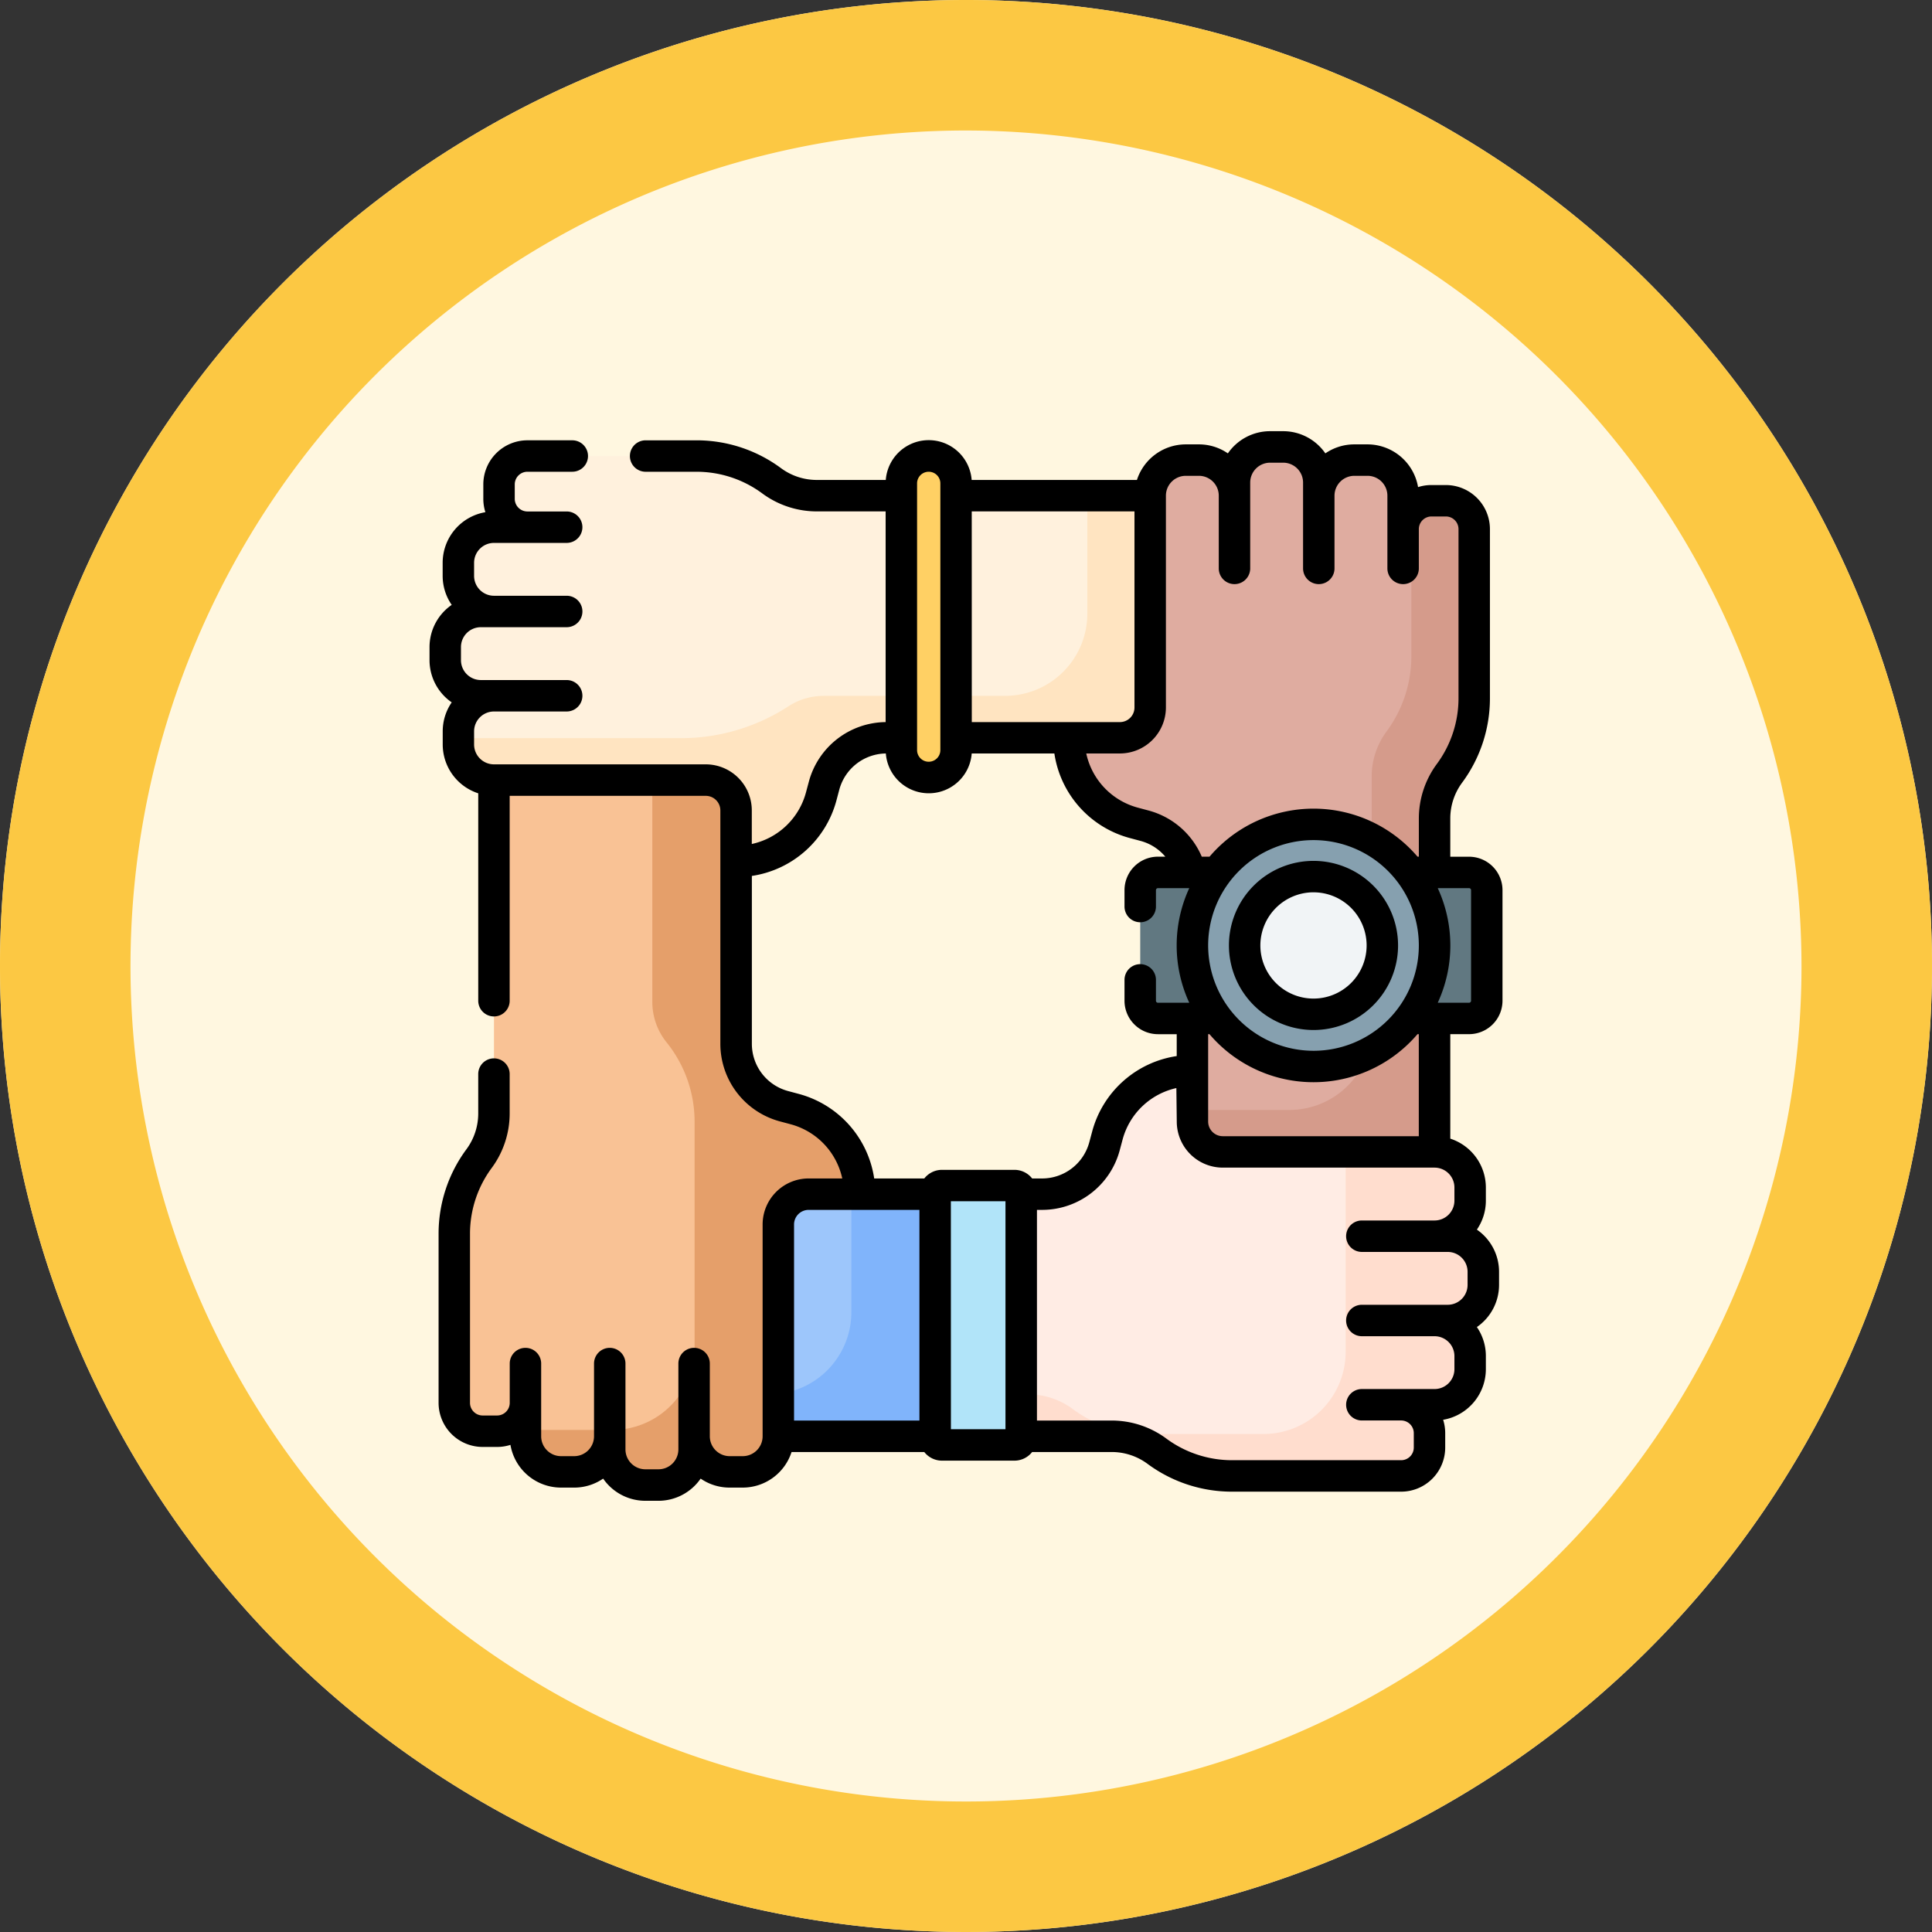 <svg xmlns="http://www.w3.org/2000/svg" width="148.046" height="148.046" viewBox="0 0 148.046 148.046"><rect x="0" y="0" width="148.046" height="148.046" fill="#333333" stroke="none"/><g transform="translate(-725.977 -12738.188)"><path d="M74.023,0A74.023,74.023,0,1,1,0,74.023,74.023,74.023,0,0,1,74.023,0Z" transform="translate(725.977 12738.188)" fill="#fff7e0"/><path d="M74.023,10a64.023,64.023,0,1,0,64.023,64.023A64.1,64.1,0,0,0,74.023,10m0-10A74.023,74.023,0,1,1,0,74.023,74.023,74.023,0,0,1,74.023,0Z" transform="translate(725.977 12738.188)" fill="#fcc843"/><g transform="translate(758.891 12770.399)"><path d="M33.415,169.6a2.322,2.322,0,0,0-2.322-2.322H14.862v25.551a5.785,5.785,0,0,1-1.131,3.443,9.7,9.7,0,0,0-1.908,5.792V215A2.173,2.173,0,0,0,14,217.177H15.1A2.173,2.173,0,0,0,17.275,215v2.562A2.726,2.726,0,0,0,20,220.292h1.007a2.726,2.726,0,0,0,2.726-2.726v1.007a2.726,2.726,0,0,0,2.726,2.726h1.007a2.726,2.726,0,0,0,2.726-2.726v-1.007a2.726,2.726,0,0,0,2.726,2.726h1.007a2.726,2.726,0,0,0,2.726-2.726V201.334a2.322,2.322,0,0,1,2.322-2.322h3.9v-.047a6.7,6.7,0,0,0-4.962-6.47l-.836-.224a4.946,4.946,0,0,1-3.666-4.777V169.6Z" transform="translate(-9.924 -139.716)" fill="#f9c295"/><path d="M66.42,192.495l-.836-.224a4.946,4.946,0,0,1-3.666-4.777V169.6A2.322,2.322,0,0,0,59.6,167.28H55.5v17a4.939,4.939,0,0,0,1.1,3.107,9.7,9.7,0,0,1,2.14,6.092v17.3a6.3,6.3,0,0,1-6.3,6.3H45.779v.485a2.726,2.726,0,0,0,2.726,2.726h1.007a2.726,2.726,0,0,0,2.726-2.726v1.007a2.726,2.726,0,0,0,2.726,2.726h1.007a2.726,2.726,0,0,0,2.726-2.726v-1.007a2.726,2.726,0,0,0,2.726,2.726H62.43a2.726,2.726,0,0,0,2.726-2.726V201.334a2.322,2.322,0,0,1,2.322-2.322h3.9v-.047A6.7,6.7,0,0,0,66.42,192.495Z" transform="translate(-38.428 -139.716)" fill="#e59f6a"/><path d="M227.246,37.29a2.1,2.1,0,0,1-2.1-2.1V14.756a2.1,2.1,0,0,1,4.193,0V35.193A2.1,2.1,0,0,1,227.246,37.29Z" transform="translate(-188.993 -9.925)" fill="#ffd064"/><circle cx="9.277" cy="9.277" r="9.277" transform="translate(58.461 30.959)" fill="#86a0af"/><path d="M394.239,223.89a5.276,5.276,0,1,1,5.276-5.276A5.282,5.282,0,0,1,394.239,223.89Z" transform="translate(-326.501 -178.379)" fill="#f1f4f6"/><path d="M334,12.458H332.89a2.173,2.173,0,0,0-2.173,2.173V12.069a2.726,2.726,0,0,0-2.726-2.726h-1.007a2.726,2.726,0,0,0-2.726,2.726V11.062a2.726,2.726,0,0,0-2.726-2.726h-1.007a2.726,2.726,0,0,0-2.726,2.726v1.007a2.726,2.726,0,0,0-2.726-2.726h-1.007a2.726,2.726,0,0,0-2.726,2.726V28.3a2.322,2.322,0,0,1-2.322,2.322h-3.9v.047a6.7,6.7,0,0,0,4.962,6.47l.836.224a4.946,4.946,0,0,1,3.517,3.574h2.025a9.278,9.278,0,0,1,14.8,0h1.876V36.8a5.785,5.785,0,0,1,1.131-3.443,9.7,9.7,0,0,0,1.908-5.792V14.631A2.173,2.173,0,0,0,334,12.458Z" transform="translate(-256.116 -6.296)" fill="#dfaca0"/><path d="M380.723,281.033a9.278,9.278,0,0,1-14.8,0h-1.876v7.905a2.322,2.322,0,0,0,2.322,2.322H382.6V281.033Z" transform="translate(-305.586 -235.202)" fill="#dfaca0"/><g transform="translate(58.461 6.161)"><path d="M455.267,34h-1.106a2.166,2.166,0,0,0-1.538.638V45.9a9.7,9.7,0,0,1-1.908,5.792,5.784,5.784,0,0,0-1.131,3.443v4.8a9.321,9.321,0,0,1,2.941,2.542H454.4V58.348a5.784,5.784,0,0,1,1.131-3.443,9.7,9.7,0,0,0,1.908-5.792V36.175A2.173,2.173,0,0,0,455.267,34Z" transform="translate(-435.848 -34.002)" fill="#d59b8b"/><path d="M374.054,281.168l-.1-.135h-.341Q373.828,281.106,374.054,281.168Z" transform="translate(-372.073 -241.363)" fill="#d59b8b"/><path d="M380.724,281.033a9.318,9.318,0,0,1-3.265,2.711,6.305,6.305,0,0,1-5.979,4.3h-7.434v.89a2.322,2.322,0,0,0,2.322,2.322H382.6V281.033h-1.877Z" transform="translate(-364.047 -241.363)" fill="#d59b8b"/></g><path d="M343.132,216.947a9.235,9.235,0,0,1,1.876-5.595h-4.52a1.357,1.357,0,0,0-1.357,1.357v8.475a1.357,1.357,0,0,0,1.357,1.357h4.52a9.236,9.236,0,0,1-1.876-5.6Z" transform="translate(-284.671 -176.711)" fill="#617881"/><path d="M472.419,211.352H467.9a9.279,9.279,0,0,1,0,11.19h4.52a1.357,1.357,0,0,0,1.357-1.357v-8.475A1.357,1.357,0,0,0,472.419,211.352Z" transform="translate(-392.761 -176.711)" fill="#617881"/><path d="M42.452,15.7H35.968a5.785,5.785,0,0,1-3.443-1.131,9.7,9.7,0,0,0-5.792-1.908H13.8a2.173,2.173,0,0,0-2.173,2.173v1.106A2.173,2.173,0,0,0,13.8,18.111H11.234a2.726,2.726,0,0,0-2.726,2.726v1.007a2.726,2.726,0,0,0,2.726,2.726H10.227A2.726,2.726,0,0,0,7.5,27.3V28.3a2.726,2.726,0,0,0,2.726,2.726h1.007a2.726,2.726,0,0,0-2.726,2.726v1.007a2.726,2.726,0,0,0,2.726,2.726H27.466a2.322,2.322,0,0,1,2.322,2.322v3.9h.047a6.7,6.7,0,0,0,6.47-4.962l.224-.836a4.946,4.946,0,0,1,4.777-3.666h1.146V15.7Z" transform="translate(-6.297 -9.925)" fill="#fff1dd"/><path d="M251.26,31.581V50.135h12.553a2.322,2.322,0,0,0,2.322-2.322V31.581Z" transform="translate(-210.911 -25.809)" fill="#fff1dd"/><path d="M41.75,127.117a4.935,4.935,0,0,0-2.661.777,15.072,15.072,0,0,1-8.1,2.461H13.769v.485a2.726,2.726,0,0,0,2.726,2.726H32.727a2.322,2.322,0,0,1,2.322,2.322v3.9H35.1a6.7,6.7,0,0,0,6.47-4.962l.224-.836a4.946,4.946,0,0,1,4.777-3.666h1.146v-3.212H41.75Z" transform="translate(-11.558 -106.003)" fill="#ffe4c1"/><path d="M261.317,31.581V40.62a6.3,6.3,0,0,1-6.3,6.3H251.26v3.212h12.553a2.322,2.322,0,0,0,2.322-2.322V31.581Z" transform="translate(-210.911 -25.809)" fill="#ffe4c1"/><path d="M241.815,380.64h5.551a.521.521,0,0,0,.521-.521V361.285a.521.521,0,0,0-.521-.521h-5.551a.521.521,0,0,0-.521.521v18.834A.521.521,0,0,0,241.815,380.64Z" transform="translate(-202.546 -302.13)" fill="#b1e4f9"/><path d="M178.465,364.882h-9.7a2.322,2.322,0,0,0-2.322,2.322v16.232h12.02Z" transform="translate(-139.716 -305.586)" fill="#9dc6fb"/><path d="M315.031,318.633h-1.007a2.726,2.726,0,0,0,2.726-2.726V314.9a2.726,2.726,0,0,0-2.726-2.726H297.792a2.322,2.322,0,0,1-2.322-2.322l-.047-3.9a6.7,6.7,0,0,0-6.47,4.962l-.224.836a4.946,4.946,0,0,1-4.777,3.666h-1.6v18.554h6.938a5.785,5.785,0,0,1,3.443,1.131A9.7,9.7,0,0,0,298.524,337h12.938a2.173,2.173,0,0,0,2.173-2.173v-1.106a2.173,2.173,0,0,0-2.173-2.173h2.562a2.726,2.726,0,0,0,2.726-2.726v-1.007a2.726,2.726,0,0,0-2.726-2.726h1.007a2.726,2.726,0,0,0,2.726-2.726V321.36a2.726,2.726,0,0,0-2.726-2.726Z" transform="translate(-237.01 -256.116)" fill="#ffece4"/><path d="M172.041,364.882v9.039a6.3,6.3,0,0,1-5.6,6.263v3.251h12.02V364.882Z" transform="translate(-139.716 -305.586)" fill="#80b4fb"/><path d="M315.031,351.178h-1.007a2.726,2.726,0,0,0,2.726-2.726v-1.007a2.726,2.726,0,0,0-2.726-2.726h-6.812v15.316a6.3,6.3,0,0,1-6.3,6.3H292.1a9.7,9.7,0,0,1-5.809-1.921,5.737,5.737,0,0,0-3.425-1.118h-.515v3.212h6.938a5.785,5.785,0,0,1,3.443,1.131,9.7,9.7,0,0,0,5.792,1.908h12.938a2.173,2.173,0,0,0,2.173-2.173V366.27a2.173,2.173,0,0,0-2.173-2.173h2.562a2.726,2.726,0,0,0,2.726-2.726v-1.007a2.726,2.726,0,0,0-2.726-2.726h1.007a2.726,2.726,0,0,0,2.726-2.726V353.9a2.726,2.726,0,0,0-2.726-2.726Z" transform="translate(-237.01 -288.661)" fill="#ffddce"/><path d="M387.942,218.8a6.48,6.48,0,1,0-6.48-6.48A6.488,6.488,0,0,0,387.942,218.8Zm0-10.551a4.071,4.071,0,1,1-4.071,4.071A4.076,4.076,0,0,1,387.942,208.248Z" transform="translate(-320.205 -172.083)"/><path d="M79.658,33.437H78.219v-2.93a4.612,4.612,0,0,1,.894-2.726,10.865,10.865,0,0,0,2.144-6.508V8.334A3.381,3.381,0,0,0,77.88,4.957H76.774a3.366,3.366,0,0,0-1.024.158,3.937,3.937,0,0,0-3.876-3.274H70.867a3.909,3.909,0,0,0-2.221.689,3.929,3.929,0,0,0-3.232-1.7H64.408a3.929,3.929,0,0,0-3.232,1.7,3.91,3.91,0,0,0-2.221-.689H57.949a3.937,3.937,0,0,0-3.742,2.726H41.543a3.3,3.3,0,0,0-6.581,0h-5.29a4.612,4.612,0,0,1-2.726-.894A10.865,10.865,0,0,0,20.437,1.53H16.559a1.2,1.2,0,1,0,0,2.409h3.878A8.471,8.471,0,0,1,25.512,5.61a7.037,7.037,0,0,0,4.159,1.367h5.28V23.122a6.159,6.159,0,0,0-5.882,4.558l-.224.836a5.5,5.5,0,0,1-4.15,3.947V29.886a3.53,3.53,0,0,0-3.526-3.526H4.937a1.524,1.524,0,0,1-1.522-1.522V23.831a1.524,1.524,0,0,1,1.522-1.522H10.51a1.2,1.2,0,1,0,0-2.409H3.931a1.524,1.524,0,0,1-1.522-1.522V17.372A1.524,1.524,0,0,1,3.931,15.85h6.58a1.2,1.2,0,1,0,0-2.409H4.937a1.524,1.524,0,0,1-1.522-1.522V10.913A1.524,1.524,0,0,1,4.937,9.391H10.51a1.2,1.2,0,0,0,0-2.409H7.5a.97.97,0,0,1-.969-.969V4.907A.97.97,0,0,1,7.5,3.938h3.439a1.2,1.2,0,0,0,0-2.409H7.5A3.381,3.381,0,0,0,4.122,4.907V6.013A3.367,3.367,0,0,0,4.28,7.037a3.937,3.937,0,0,0-3.274,3.876v1.007A3.909,3.909,0,0,0,1.7,14.14,3.929,3.929,0,0,0,0,17.372v1.007A3.93,3.93,0,0,0,1.7,21.61a3.909,3.909,0,0,0-.689,2.221v1.007A3.938,3.938,0,0,0,3.733,28.58V44.473a1.2,1.2,0,1,0,2.409,0v-15.7H21.169a1.119,1.119,0,0,1,1.117,1.117V47.777a6.159,6.159,0,0,0,4.558,5.941l.836.224a5.5,5.5,0,0,1,3.947,4.15H29.05a3.53,3.53,0,0,0-3.526,3.526V77.85A1.524,1.524,0,0,1,24,79.372H23a1.524,1.524,0,0,1-1.522-1.522V72.277a1.2,1.2,0,0,0-2.409,0v6.579a1.524,1.524,0,0,1-1.522,1.522H16.536a1.524,1.524,0,0,1-1.522-1.522V72.277a1.2,1.2,0,0,0-2.409,0V77.85a1.524,1.524,0,0,1-1.522,1.522H10.077A1.524,1.524,0,0,1,8.555,77.85c0-5.519,0,.082,0-5.573a1.2,1.2,0,0,0-2.409,0c0,2.3,0,3.042,0,3.019a.97.97,0,0,1-.969.96H4.071a.97.97,0,0,1-.969-.969V62.35a8.471,8.471,0,0,1,1.672-5.075,7.038,7.038,0,0,0,1.367-4.159V50.094a1.2,1.2,0,1,0-2.409,0v3.022a4.612,4.612,0,0,1-.894,2.726A10.864,10.864,0,0,0,.694,62.35V75.288a3.381,3.381,0,0,0,3.378,3.378H5.178A3.367,3.367,0,0,0,6.2,78.507a3.937,3.937,0,0,0,3.876,3.274h1.007a3.908,3.908,0,0,0,2.221-.689,3.929,3.929,0,0,0,3.232,1.7h1.007a3.929,3.929,0,0,0,3.232-1.7A3.909,3.909,0,0,0,23,81.781H24a3.937,3.937,0,0,0,3.742-2.726H37.912a1.723,1.723,0,0,0,1.357.661H44.82a1.723,1.723,0,0,0,1.357-.661h6.1a4.612,4.612,0,0,1,2.726.894,10.865,10.865,0,0,0,6.508,2.144H74.452a3.381,3.381,0,0,0,3.378-3.378V77.609a3.367,3.367,0,0,0-.159-1.024,3.937,3.937,0,0,0,3.274-3.876V71.7a3.909,3.909,0,0,0-.689-2.221,3.929,3.929,0,0,0,1.7-3.232V65.244a3.929,3.929,0,0,0-1.7-3.232,3.909,3.909,0,0,0,.689-2.221V58.784a3.938,3.938,0,0,0-2.726-3.742V47.035h1.439a2.565,2.565,0,0,0,2.562-2.562V36a2.564,2.564,0,0,0-2.561-2.562Zm-19.993,6.8a8.072,8.072,0,1,1,8.072,8.072A8.082,8.082,0,0,1,59.665,40.236ZM57.949,4.25h1.007a1.524,1.524,0,0,1,1.522,1.522v5.573a1.2,1.2,0,1,0,2.409,0V4.766a1.524,1.524,0,0,1,1.522-1.522h1.007a1.524,1.524,0,0,1,1.522,1.522v6.579a1.2,1.2,0,1,0,2.409,0V5.772A1.524,1.524,0,0,1,70.868,4.25h1.007A1.524,1.524,0,0,1,73.4,5.772v5.573a1.2,1.2,0,1,0,2.409,0V8.334a.97.97,0,0,1,.969-.969H77.88a.97.97,0,0,1,.969.969V21.272a8.473,8.473,0,0,1-1.672,5.075,7.037,7.037,0,0,0-1.367,4.159v2.93h-.1a10.468,10.468,0,0,0-15.941,0h-.593A6.155,6.155,0,0,0,55.107,29.9l-.836-.224a5.5,5.5,0,0,1-3.947-4.15H52.9A3.53,3.53,0,0,0,56.428,22V5.772A1.523,1.523,0,0,1,57.949,4.25Zm-16.4,2.726H54.019V22A1.119,1.119,0,0,1,52.9,23.122H41.553ZM37.36,4.83a.892.892,0,0,1,1.784,0V25.268a.892.892,0,0,1-1.784,0ZM28.3,51.615l-.836-.224A3.747,3.747,0,0,1,24.7,47.777V34.91a7.913,7.913,0,0,0,6.477-5.77L31.4,28.3a3.747,3.747,0,0,1,3.566-2.773,3.3,3.3,0,0,0,6.581,0h6.334a7.913,7.913,0,0,0,5.77,6.477l.836.224a3.742,3.742,0,0,1,1.895,1.206h-.561A2.565,2.565,0,0,0,53.255,36v1.256a1.2,1.2,0,1,0,2.409,0V36a.153.153,0,0,1,.153-.153h2.4a10.471,10.471,0,0,0,0,8.781h-2.4a.153.153,0,0,1-.153-.153v-1.6a1.2,1.2,0,0,0-2.409,0v1.6a2.565,2.565,0,0,0,2.562,2.562h1.439v1.677a7.913,7.913,0,0,0-6.476,5.77l-.224.836a3.747,3.747,0,0,1-3.614,2.773h-.764a1.723,1.723,0,0,0-1.357-.661H39.27a1.723,1.723,0,0,0-1.357.661H34.074a7.913,7.913,0,0,0-5.77-6.477Zm9.24,8.885V76.645H27.933V61.617A1.119,1.119,0,0,1,29.05,60.5h8.494Zm2.409-.661h4.185V77.306H39.953Zm37.062,1.474H71.442a1.2,1.2,0,0,0,0,2.409h6.58a1.524,1.524,0,0,1,1.522,1.522V66.25a1.524,1.524,0,0,1-1.522,1.522H71.442a1.2,1.2,0,0,0,0,2.409h5.573A1.524,1.524,0,0,1,78.536,71.7v1.007a1.524,1.524,0,0,1-1.522,1.522H71.442a1.2,1.2,0,0,0,0,2.409h3.011a.97.97,0,0,1,.969.969v1.106a.97.97,0,0,1-.969.969H61.515a8.471,8.471,0,0,1-5.075-1.672,7.037,7.037,0,0,0-4.159-1.367H46.546V60.5h.4a6.158,6.158,0,0,0,5.94-4.558l.224-.836a5.5,5.5,0,0,1,4.119-3.94l.031,2.57a3.53,3.53,0,0,0,3.526,3.526H77.014a1.524,1.524,0,0,1,1.522,1.522v1.007A1.524,1.524,0,0,1,77.014,61.313Zm-1.2-6.459H60.782a1.122,1.122,0,0,1-1.117-1.119v-6.7h.1a10.468,10.468,0,0,0,15.941,0h.1v7.818Zm4-10.38a.153.153,0,0,1-.153.153h-2.4a10.472,10.472,0,0,0,0-8.781h2.4a.153.153,0,0,1,.153.153Z"/></g></g></svg>
